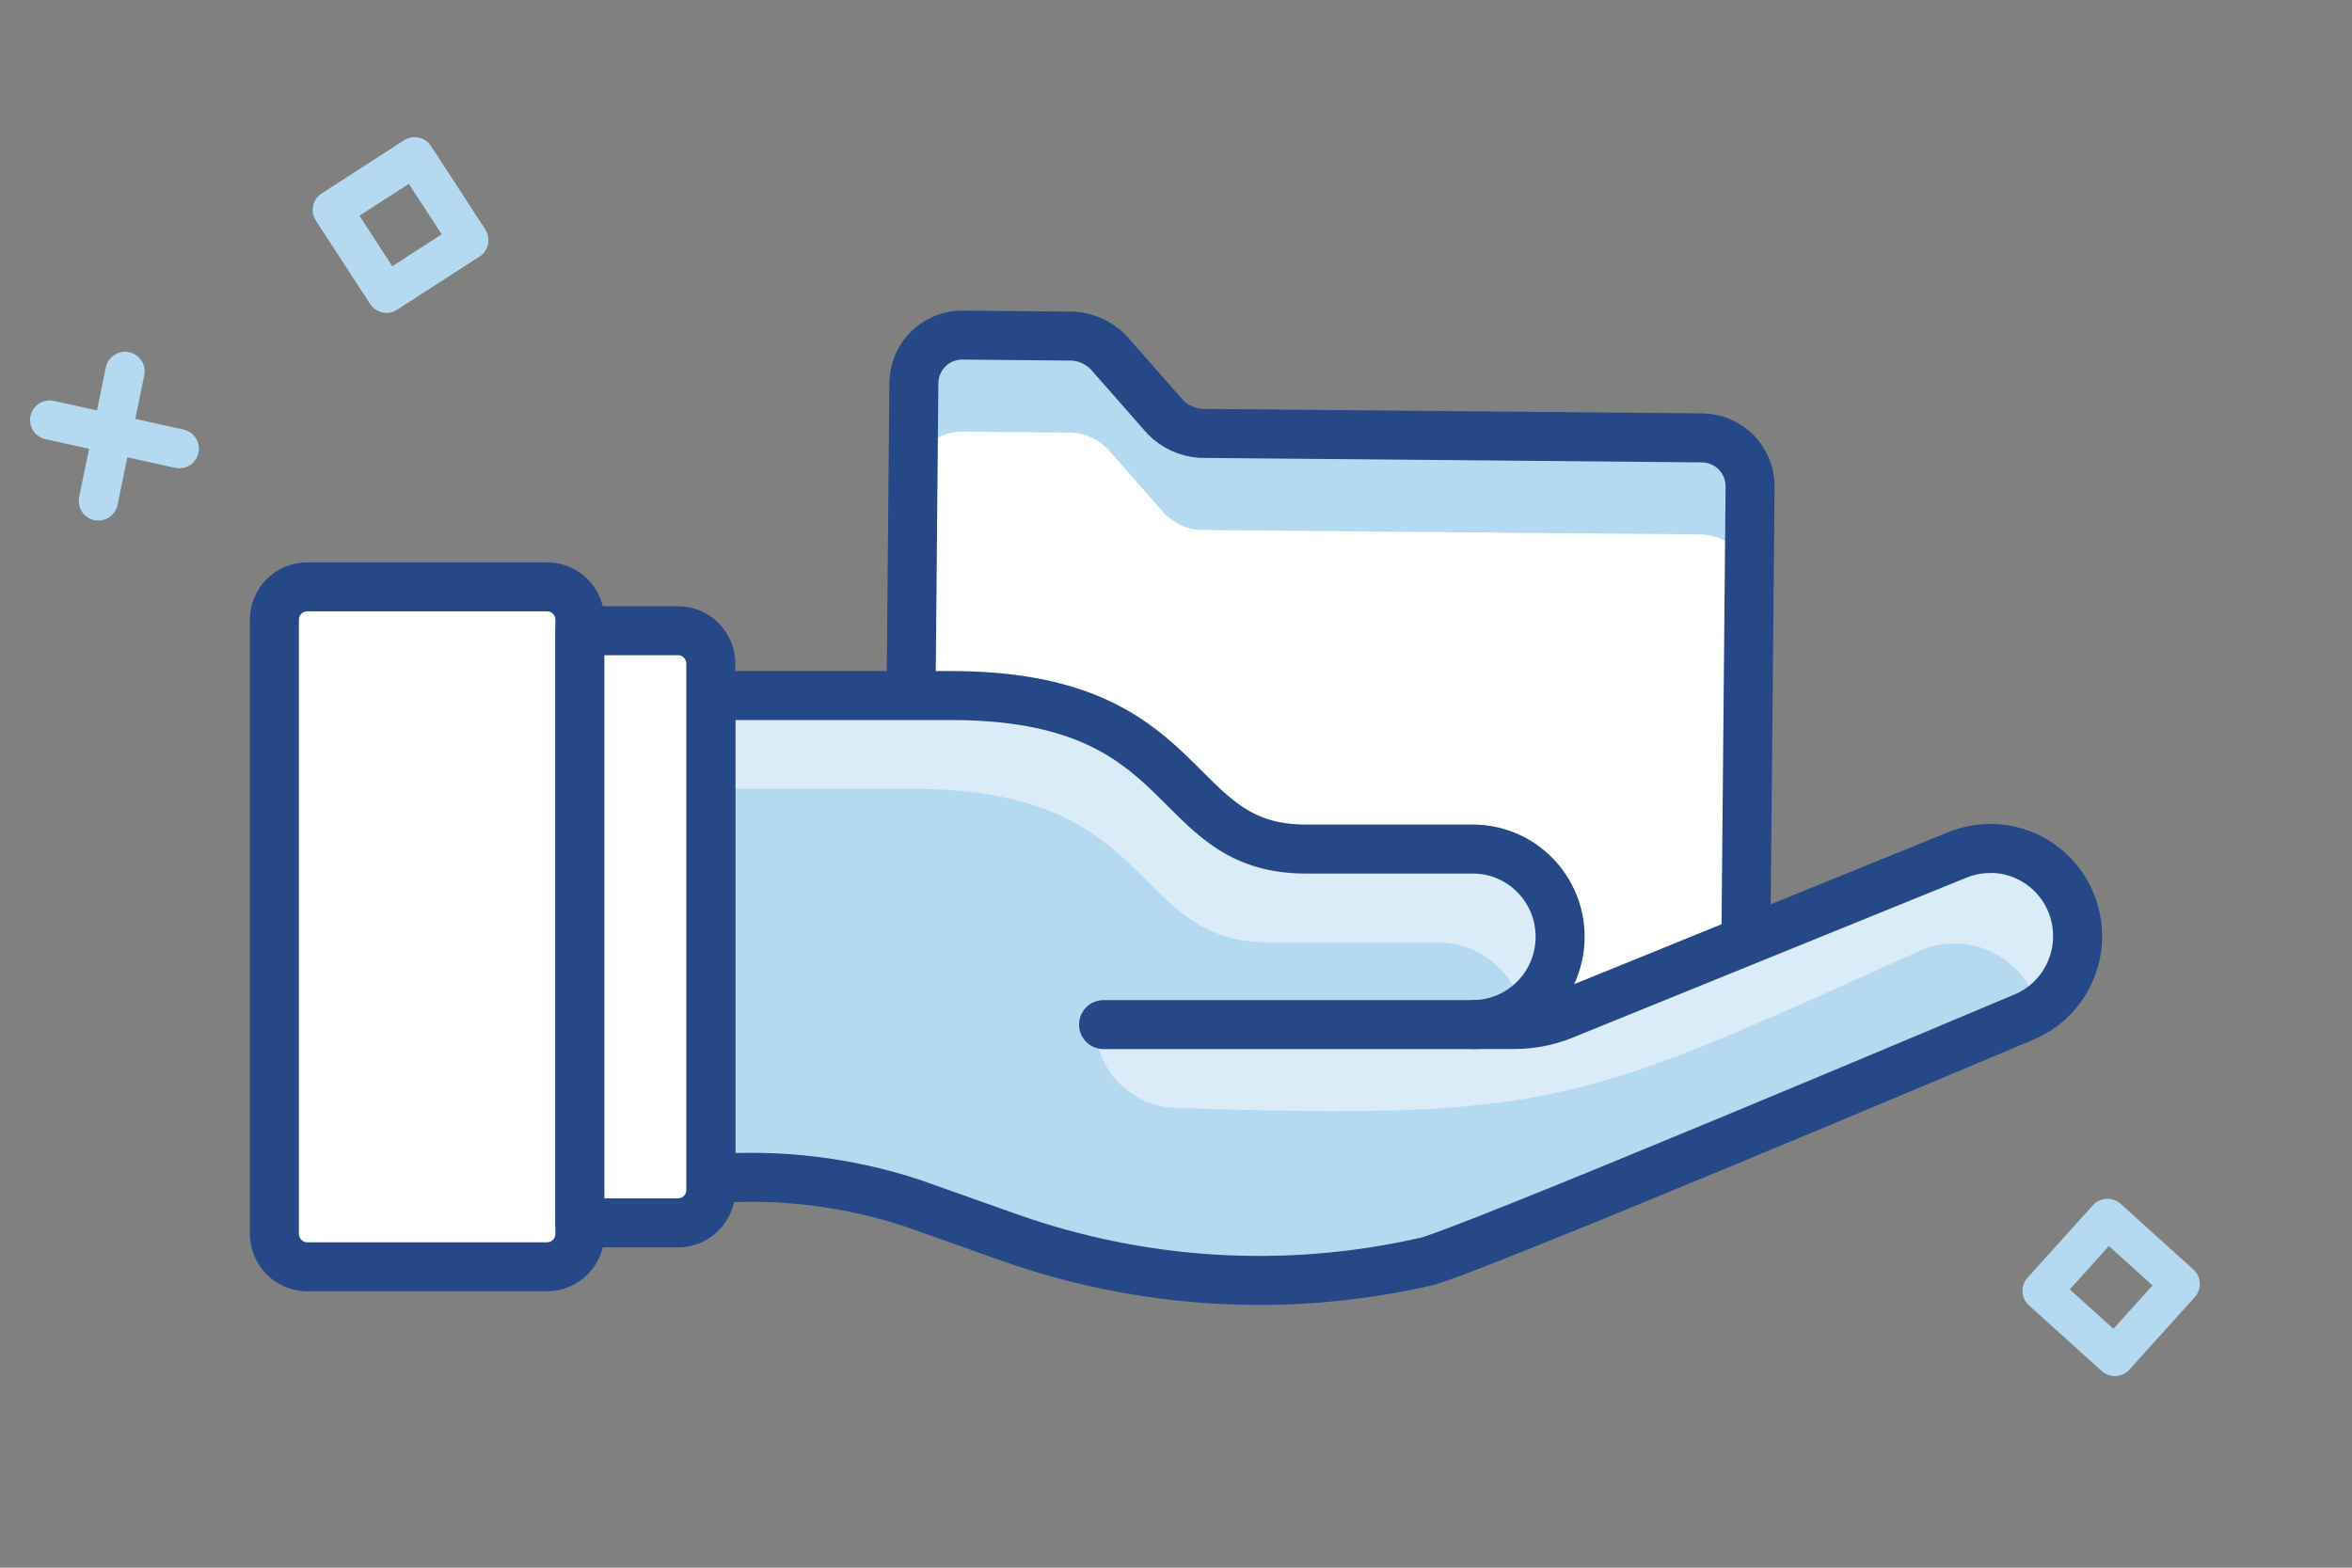 <svg width="60" height="40" viewBox="0 0 60 40" fill="none" xmlns="http://www.w3.org/2000/svg">
<rect x="0" y="0" width="60" height="40" fill="#808080" stroke="none"/>
<path d="M10.577 4L8.477 5.356L9.86 7.483L11.96 6.127L10.577 4Z" stroke="#B5D9F1" stroke-linecap="round" stroke-linejoin="round"/>
<path d="M1.267 10.717L4.574 11.449L1.267 10.717Z" fill="#B5D9F1"/>
<path d="M1.267 10.717L4.574 11.449" stroke="#B5D9F1" stroke-linecap="round"/>
<path d="M3.19 9.475L2.509 12.783L3.19 9.475Z" fill="#B5D9F1"/>
<path d="M3.19 9.475L2.509 12.783" stroke="#B5D9F1" stroke-linecap="round"/>
<path d="M55.618 32.762L53.762 31.087L52.094 32.936L53.95 34.611L55.618 32.762Z" stroke="#B5D9F1" stroke-linecap="round" stroke-linejoin="round"/>
<path d="M44.679 24.309C44.683 24.636 44.557 24.95 44.329 25.184C44.101 25.418 43.789 25.551 43.463 25.555L24.576 25.798C24.249 25.802 23.934 25.676 23.701 25.448C23.467 25.22 23.333 24.908 23.329 24.581L23.142 10.002C23.138 9.675 23.264 9.361 23.492 9.127C23.72 8.893 24.032 8.759 24.358 8.755L27.176 8.72C27.517 8.734 27.841 8.874 28.086 9.113L29.578 10.737C29.823 10.975 30.146 11.115 30.488 11.13L43.276 10.966C43.438 10.964 43.599 10.994 43.75 11.054C43.901 11.114 44.038 11.203 44.154 11.316C44.27 11.429 44.362 11.564 44.426 11.713C44.49 11.862 44.524 12.022 44.526 12.184L44.679 24.309Z" fill="white"/>
<path d="M44.645 12.418C44.648 12.091 44.521 11.777 44.292 11.543C44.063 11.31 43.752 11.177 43.425 11.174L30.636 11.058C30.294 11.036 29.971 10.889 29.731 10.645L28.276 8.987C28.037 8.743 27.716 8.596 27.376 8.574L24.558 8.548C24.231 8.545 23.917 8.672 23.684 8.901C23.451 9.13 23.318 9.442 23.315 9.768L23.292 12.233C23.295 11.906 23.428 11.594 23.661 11.366C23.895 11.137 24.209 11.01 24.536 11.013L27.353 11.039C27.694 11.061 28.015 11.208 28.254 11.451L29.71 13.11C29.95 13.354 30.271 13.501 30.612 13.523L43.4 13.637C43.726 13.641 44.038 13.773 44.267 14.007C44.495 14.24 44.622 14.554 44.619 14.88L44.645 12.418Z" fill="#B5D9F1"/>
<path d="M44.533 24.543C44.529 24.87 44.396 25.182 44.163 25.41C43.93 25.639 43.616 25.766 43.289 25.763L24.402 25.593C24.075 25.59 23.763 25.457 23.535 25.224C23.306 24.991 23.179 24.676 23.182 24.35L23.313 9.77C23.317 9.443 23.449 9.131 23.682 8.902C23.916 8.674 24.23 8.547 24.556 8.55L27.374 8.576C27.715 8.598 28.036 8.745 28.275 8.989L29.731 10.645C29.971 10.888 30.292 11.035 30.633 11.058L43.422 11.173C43.584 11.175 43.744 11.208 43.893 11.271C44.042 11.335 44.178 11.427 44.291 11.542C44.405 11.658 44.494 11.794 44.555 11.945C44.616 12.095 44.646 12.256 44.645 12.418L44.533 24.543Z" stroke="#264887" stroke-width="1.25" stroke-linecap="round" stroke-linejoin="round"/>
<path d="M50.772 21.651C50.48 21.65 50.19 21.707 49.92 21.819L39.885 25.896C39.486 26.058 39.061 26.141 38.631 26.141H37.615C38.199 26.129 38.754 25.889 39.162 25.47C39.571 25.051 39.799 24.489 39.799 23.902C39.799 23.316 39.571 22.753 39.162 22.335C38.754 21.916 38.199 21.675 37.615 21.664H33.311C29.725 21.664 30.564 17.747 24.256 17.747H18.133V30.08C19.869 29.943 21.616 30.153 23.271 30.697L25.738 31.572C29.134 32.776 32.8 32.996 36.314 32.204C36.943 32.156 51.014 26.209 51.624 25.954C52.101 25.756 52.494 25.398 52.737 24.941C52.98 24.484 53.058 23.957 52.957 23.449C52.856 22.941 52.584 22.483 52.185 22.155C51.786 21.827 51.287 21.647 50.772 21.648V21.651Z" fill="#B5D9F1"/>
<path d="M23.316 20.128C29.625 20.128 28.786 24.045 32.372 24.045H36.675C37.178 24.045 37.665 24.216 38.059 24.529C38.452 24.842 38.729 25.28 38.844 25.772C39.243 25.506 39.546 25.118 39.708 24.666C39.871 24.214 39.884 23.721 39.747 23.26C39.609 22.8 39.327 22.396 38.943 22.109C38.559 21.822 38.094 21.667 37.615 21.666H33.311C29.725 21.666 30.564 17.75 24.255 17.75H18.133V20.128H23.316Z" fill="#DAECF8"/>
<path d="M52.999 23.888C52.999 23.52 52.909 23.158 52.736 22.833C52.563 22.509 52.314 22.232 52.009 22.028C51.705 21.823 51.355 21.698 50.991 21.662C50.627 21.626 50.259 21.68 49.921 21.821L39.886 25.899C39.487 26.06 39.061 26.143 38.632 26.143H27.943C27.943 26.695 28.157 27.226 28.539 27.622C28.921 28.019 29.441 28.25 29.99 28.268C39.712 28.586 40.311 28.159 49.009 24.245C49.3 24.123 49.615 24.065 49.931 24.076C50.246 24.086 50.556 24.163 50.84 24.304C51.123 24.444 51.373 24.644 51.573 24.89C51.774 25.135 51.919 25.421 52.001 25.728H52.047C52.341 25.521 52.581 25.245 52.747 24.925C52.913 24.605 52.999 24.249 52.999 23.888Z" fill="#DAECF8"/>
<path d="M37.615 26.143H28.152" stroke="#264887" stroke-width="1.25" stroke-miterlimit="10" stroke-linecap="round"/>
<path d="M50.772 21.651C50.48 21.65 50.19 21.707 49.92 21.819L39.885 25.896C39.486 26.058 39.061 26.141 38.631 26.141H37.615C38.199 26.129 38.754 25.889 39.162 25.47C39.571 25.051 39.799 24.489 39.799 23.902C39.799 23.316 39.571 22.753 39.162 22.335C38.754 21.916 38.199 21.675 37.615 21.664H33.311C29.725 21.664 30.564 17.747 24.256 17.747H18.133V30.08C19.869 29.943 21.616 30.153 23.271 30.697L25.738 31.572C29.134 32.776 32.8 32.996 36.314 32.204C36.943 32.156 51.014 26.209 51.624 25.954C52.101 25.756 52.494 25.398 52.737 24.941C52.98 24.484 53.058 23.957 52.957 23.449C52.856 22.941 52.584 22.483 52.185 22.155C51.786 21.827 51.287 21.647 50.772 21.648V21.651Z" stroke="#264887" stroke-width="1.25" stroke-linecap="round" stroke-linejoin="round"/>
<path d="M13.957 14.974H7.836C7.374 14.974 7 15.35 7 15.814V31.481C7 31.945 7.374 32.322 7.836 32.322H13.957C14.419 32.322 14.793 31.945 14.793 31.481V15.814C14.793 15.35 14.419 14.974 13.957 14.974Z" fill="white" stroke="#264887" stroke-width="1.25" stroke-linecap="round" stroke-linejoin="round"/>
<path d="M14.793 31.202H17.297C17.519 31.202 17.732 31.113 17.888 30.956C18.045 30.798 18.133 30.584 18.133 30.361V16.933C18.133 16.71 18.045 16.497 17.888 16.339C17.732 16.181 17.519 16.093 17.297 16.093H14.793V31.202Z" fill="white" stroke="#264887" stroke-width="1.25" stroke-linecap="round" stroke-linejoin="round"/>
</svg>
